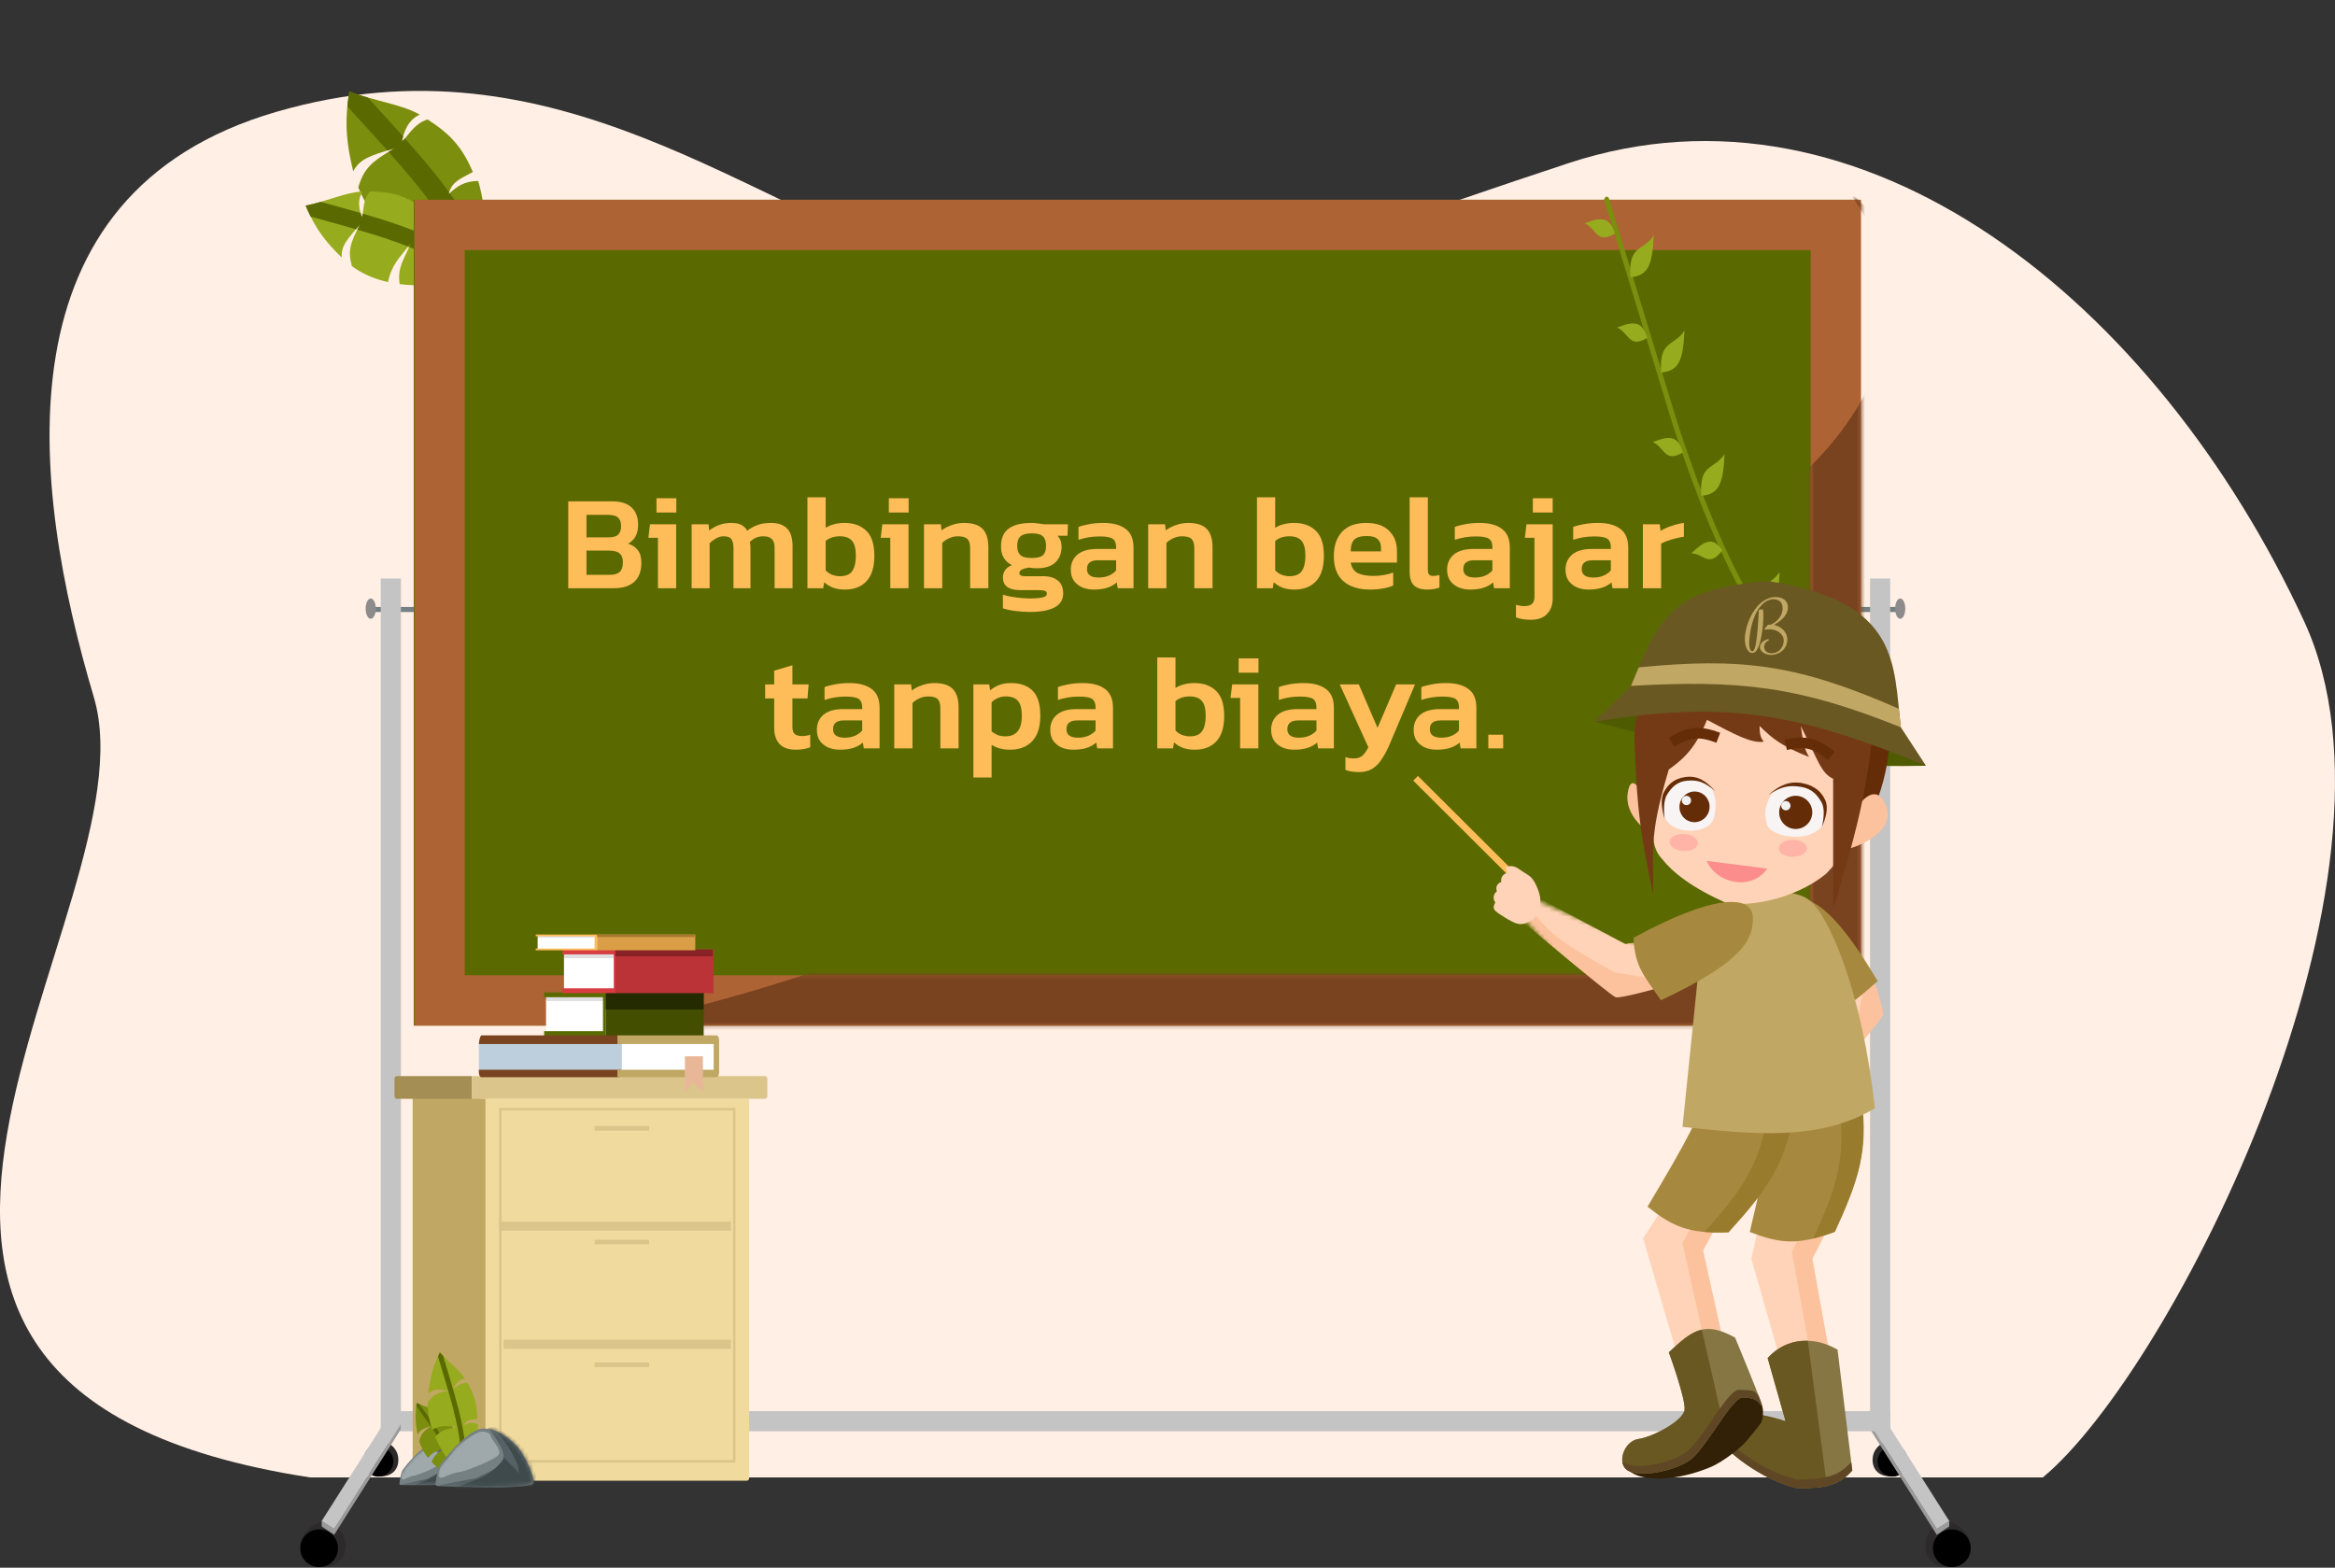 <svg width="554" height="372" viewBox="0 0 554 372" fill="none" xmlns="http://www.w3.org/2000/svg">
<rect x="0" y="0" width="554" height="372" fill="#333333" stroke="none"/>
<path d="M484.684 350.573H73.581C-64.764 329.358 37.295 216.043 22.267 165.447C7.239 114.851 -1.194 45.929 65.597 26.529C132.389 7.13 178.11 49.986 224.53 63.88C270.95 77.774 302.008 61.783 372.14 38.713C442.271 15.644 511.61 71.666 546.676 147.428C574.728 208.038 515.297 325.231 484.684 350.573Z" fill="#FFEFE4"/>
<path d="M93.567 35.213C88.161 38.356 86.35 39.937 85.006 44.456C86.422 48.017 88.586 51.23 91.626 54.234C95.521 50.246 98.141 50.01 103.597 48C98.683 51.394 96.283 52.043 94.259 56.603C99.241 60.709 106.051 64.467 115.055 68.265C116.057 58.438 115.243 48.863 113.453 42.932C110.023 42.995 108.348 44.301 106.436 46.063C107.168 43.241 108.855 42.574 112.181 40.818C109.692 34.931 106.829 31.799 101.449 28.344C98.213 29.358 96.964 32.149 95.362 33.574C95.755 31.647 96.575 28.61 99.565 27.194C95.311 24.721 88.536 23.923 82.885 21.712C81.543 29.648 82.431 34.917 83.799 40.628C85.422 37.734 87.502 37.021 93.567 35.213Z" fill="#7C8E0E"/>
<path fill-rule="evenodd" clip-rule="evenodd" d="M91.903 35.715C89.384 32.892 86.605 29.853 83.532 26.494L83.53 26.492C83.161 26.089 82.788 25.681 82.411 25.269C82.518 24.141 82.674 22.96 82.885 21.712C84.295 22.264 85.775 22.728 87.269 23.152C87.363 23.255 87.457 23.358 87.552 23.461L87.554 23.463C90.486 26.666 93.176 29.605 95.646 32.372C95.528 32.801 95.438 33.208 95.363 33.575C95.604 33.36 95.837 33.114 96.07 32.849C100.148 37.431 103.614 41.548 106.565 45.622C106.519 45.763 106.477 45.91 106.437 46.063C106.527 45.98 106.616 45.898 106.706 45.818C110.36 50.891 113.218 55.91 115.466 61.693C115.415 63.845 115.282 66.049 115.056 68.265C114.018 67.827 113.008 67.39 112.028 66.952C109.787 60.086 106.798 54.498 102.593 48.681C102.916 48.467 103.25 48.24 103.598 48.001C103.186 48.152 102.79 48.294 102.409 48.428C99.588 44.554 96.226 40.57 92.185 36.032C92.618 35.77 93.078 35.498 93.568 35.214C92.976 35.39 92.422 35.556 91.903 35.715Z" fill="#5B6A00"/>
<path d="M85.363 53.352C83.05 57.737 82.498 59.561 83.495 63.159C85.945 64.952 88.751 66.197 92.059 66.932C93 62.616 94.661 61.355 97.484 57.709C95.608 62.055 94.268 63.501 94.825 67.413C99.902 68.07 106.061 67.724 113.712 66.481C110.251 59.465 105.676 53.384 101.978 50.158C99.698 51.644 99.122 53.225 98.578 55.213C97.883 53.012 98.737 51.853 100.234 49.275C96.084 46.373 92.842 45.476 87.772 45.424C86.023 47.468 86.357 49.866 85.88 51.497C85.334 50.038 84.607 47.655 86.022 45.446C82.121 45.578 77.231 47.896 72.502 48.791C74.938 54.682 77.752 57.843 81.074 61.099C80.947 58.474 82.046 57.12 85.363 53.352Z" fill="#97AB1E"/>
<path fill-rule="evenodd" clip-rule="evenodd" d="M84.444 54.402C81.566 53.568 78.423 52.699 74.948 51.739C74.536 51.625 74.119 51.51 73.697 51.393C73.291 50.584 72.895 49.718 72.509 48.783C73.7 48.557 74.901 48.242 76.093 47.893C76.192 47.92 76.289 47.947 76.387 47.974L76.387 47.974C79.7 48.889 82.74 49.728 85.56 50.544C85.663 50.89 85.776 51.208 85.882 51.492C85.955 51.241 86.009 50.971 86.055 50.688C90.718 52.046 94.775 53.349 98.47 54.841C98.5 54.962 98.535 55.085 98.575 55.213C98.603 55.113 98.63 55.014 98.657 54.917C103.235 56.779 107.258 58.938 111.192 61.863C112.072 63.341 112.917 64.891 113.705 66.489C112.814 66.633 111.944 66.766 111.093 66.886C106.706 63.227 102.352 60.737 97.086 58.606C97.215 58.321 97.347 58.023 97.483 57.709C97.265 57.99 97.055 58.257 96.851 58.512C93.328 57.1 89.394 55.842 84.772 54.497C84.955 54.134 85.153 53.752 85.365 53.348C85.037 53.722 84.73 54.072 84.444 54.402Z" fill="#5B6A00"/>
<path d="M450.039 144.022H440.407V145.226H450.039V144.022Z" fill="#758082"/>
<path d="M452.046 144.423C452.046 145.753 451.506 146.831 450.841 146.831C450.177 146.831 449.637 145.753 449.637 144.423C449.637 143.093 450.177 142.015 450.841 142.015C451.506 142.015 452.046 143.093 452.046 144.423Z" fill="#8D8B8B"/>
<path d="M443.69 137.281H448.465V339.025H443.69V137.281Z" fill="#C4C4C4"/>
<path d="M467.565 366.5C467.565 369.034 465.139 371.854 462.616 371.854C457.285 371.854 456.523 368.03 456.904 365.735C457.285 363.441 459.19 361.529 461.473 361.146C463.757 360.764 467.184 363.441 467.565 366.5Z" fill="#2C2A2A"/>
<path d="M467.565 367.377C467.565 369.849 465.56 371.853 463.088 371.853C460.616 371.853 458.612 369.849 458.612 367.377C458.612 364.904 460.616 362.9 463.088 362.9C465.56 362.9 467.565 364.904 467.565 367.377Z" fill="black"/>
<path d="M452.642 346.202C452.642 348.173 450.756 350.366 448.793 350.366C444.647 350.366 444.055 347.392 444.351 345.607C444.647 343.823 446.129 342.336 447.905 342.038C449.681 341.741 452.346 343.823 452.642 346.202Z" fill="#2C2A2A"/>
<path d="M452.643 346.785C452.643 348.763 451.039 350.366 449.061 350.366C447.083 350.366 445.48 348.763 445.48 346.785C445.48 344.807 447.083 343.203 449.061 343.203C451.039 343.203 452.643 344.807 452.643 346.785Z" fill="black"/>
<path d="M443.692 337.941L446.682 336.042L462.499 360.943L459.51 362.842L443.692 337.941Z" fill="#C4C4C4"/>
<path fill-rule="evenodd" clip-rule="evenodd" d="M443.715 339.166L443.715 337.932L459.515 362.783L462.477 360.891L462.477 362.207L459.515 364.182L443.715 339.166Z" fill="#9B9B9B"/>
<path d="M90.936 339.622V334.847H448.465V339.622H90.936Z" fill="#C4C4C4"/>
<path d="M88.764 144.022H98.397V145.226H88.764V144.022Z" fill="#758082"/>
<path d="M86.757 144.423C86.757 145.753 87.296 146.831 87.962 146.831C88.626 146.831 89.165 145.753 89.165 144.423C89.165 143.093 88.626 142.015 87.962 142.015C87.296 142.015 86.757 143.093 86.757 144.423Z" fill="#8D8B8B"/>
<path d="M95.114 137.281H90.338V339.025H95.114V137.281Z" fill="#C4C4C4"/>
<path d="M71.239 366.5C71.239 369.034 73.664 371.854 76.188 371.854C81.518 371.854 82.28 368.03 81.899 365.735C81.518 363.441 79.614 361.529 77.33 361.146C75.046 360.764 71.619 363.441 71.239 366.5Z" fill="#2C2A2A"/>
<path d="M71.239 367.377C71.239 369.849 73.243 371.853 75.715 371.853C78.187 371.853 80.192 369.849 80.192 367.377C80.192 364.904 78.187 362.9 75.715 362.9C73.243 362.9 71.239 364.904 71.239 367.377Z" fill="black"/>
<path d="M86.161 346.202C86.161 348.173 88.047 350.366 90.01 350.366C94.156 350.366 94.748 347.392 94.452 345.607C94.156 343.823 92.674 342.336 90.898 342.038C89.122 341.741 86.457 343.823 86.161 346.202Z" fill="#2C2A2A"/>
<path d="M86.161 346.785C86.161 348.763 87.764 350.366 89.742 350.366C91.72 350.366 93.323 348.763 93.323 346.785C93.323 344.807 91.72 343.203 89.742 343.203C87.764 343.203 86.161 344.807 86.161 346.785Z" fill="black"/>
<path d="M95.111 337.941L92.121 336.042L76.304 360.943L79.293 362.842L95.111 337.941Z" fill="#C4C4C4"/>
<path fill-rule="evenodd" clip-rule="evenodd" d="M95.088 339.166L95.088 337.932L79.288 362.783L76.326 360.891L76.326 362.207L79.288 364.182L95.088 339.166Z" fill="#9B9B9B"/>
<path d="M98.163 47.402H441.387V243.36H98.163V47.402Z" fill="#5B6A00"/>
<path fill-rule="evenodd" clip-rule="evenodd" d="M429.604 59.34H110.256V231.422H429.604V59.34ZM98.318 47.402V243.36H441.542V47.402H98.318Z" fill="#AD6333"/>
<mask id="mask0_12:567" style="mask-type:alpha" maskUnits="userSpaceOnUse" x="98" y="47" width="344" height="197">
<path fill-rule="evenodd" clip-rule="evenodd" d="M429.604 59.34H110.256V231.307H429.604V59.34ZM98.318 47.402V243.245H441.542V47.402H98.318Z" fill="#794320"/>
</mask>
<g mask="url(#mask0_12:567)">
<path d="M434.98 41.204C435.112 41.34 435.243 41.477 435.375 41.616L463.29 70.709L489.027 275.059C326.887 268.866 23.197 254.951 105.554 248.832C208.499 241.182 296.003 183.265 389.941 137.369C464.484 100.948 451.497 58.65 435.375 41.616L434.98 41.204Z" fill="#794320"/>
</g>
<path fill-rule="evenodd" clip-rule="evenodd" d="M381.009 46.711C380.708 46.85 380.556 47.264 380.669 47.636L396.906 100.885L396.909 100.893C403.746 121.8 409.841 135.244 416.356 146.144C422.081 155.723 428.125 163.325 435.238 172.272C436.211 173.495 437.204 174.744 438.218 176.026C438.443 176.31 438.812 176.316 439.042 176.039C439.273 175.762 439.277 175.308 439.053 175.024C438.036 173.739 437.042 172.489 436.07 171.266C428.951 162.312 422.968 154.785 417.294 145.292C410.852 134.515 404.802 121.186 397.992 100.364L381.76 47.13C381.646 46.759 381.31 46.571 381.009 46.711Z" fill="#7C8E0E"/>
<path d="M386.812 65.772C386.362 57.97 389.758 59.744 392.37 55.865C392.043 63.062 390.967 65.431 386.812 65.772Z" fill="#97AB1E"/>
<path d="M394.098 88.383C393.648 80.582 397.044 82.356 399.656 78.477C399.329 85.674 398.253 88.043 394.098 88.383Z" fill="#97AB1E"/>
<path d="M403.617 117.646C403.167 109.845 406.564 111.619 409.175 107.74C408.848 114.937 407.772 117.306 403.617 117.646Z" fill="#97AB1E"/>
<path d="M416.678 145.641C416.227 137.84 419.624 139.614 422.236 135.735C421.909 142.932 420.833 145.301 416.678 145.641Z" fill="#97AB1E"/>
<path d="M433.016 168.204C432.566 160.402 435.962 162.177 438.574 158.297C438.247 165.495 437.171 167.863 433.016 168.204Z" fill="#97AB1E"/>
<path d="M399.322 107.342C394.903 109.922 395.071 106.257 392.153 104.889C396.417 103.203 398.067 103.553 399.322 107.342Z" fill="#97AB1E"/>
<path d="M390.855 80.175C386.436 82.755 386.604 79.089 383.686 77.722C387.951 76.035 389.601 76.385 390.855 80.175Z" fill="#97AB1E"/>
<path d="M383.159 55.443C378.74 58.023 378.908 54.357 375.99 52.99C380.255 51.303 381.905 51.653 383.159 55.443Z" fill="#97AB1E"/>
<path d="M408.678 130.583C405.245 134.873 404.382 131.359 401.261 131.307C404.798 127.921 406.446 127.553 408.678 130.583Z" fill="#97AB1E"/>
<path d="M429.18 164.418C425.517 168.408 424.852 164.829 421.741 164.514C425.458 161.434 427.122 161.206 429.18 164.418Z" fill="#97AB1E"/>
<mask id="mask1_12:567" style="mask-type:alpha" maskUnits="userSpaceOnUse" x="359" y="213" width="40" height="42">
<path d="M394.453 254.209L396.919 236.511L398.082 228.091L363.223 213.097L359.477 215.718L394.453 254.209Z" fill="#C4C4C4"/>
</mask>
<g mask="url(#mask1_12:567)">
<path d="M385.683 224.11L391.224 223.183L395.083 227.244L393.479 234.426C393.479 234.426 384.512 236.974 383.339 236.637C382.166 236.3 362.539 219.762 362.539 219.762C360.381 219.492 358.482 219.311 357.616 218.434L352.698 204.125C353.297 203.311 354.314 202.785 356.332 201.825L360.955 207.8C358.675 203.462 357.489 201.068 359.935 198.649C361.376 201.572 362.863 203.517 366.28 207.332C367.215 210.115 365.245 211.2 364.6 213.905L385.683 224.11Z" fill="#FCC29D"/>
<path d="M391.148 223.09L385.619 224.011L365.1 213.119C365.743 210.427 367.187 210.074 366.254 207.304C362.844 203.506 361.36 201.57 359.922 198.659C357.723 200.827 358.464 202.975 360.296 206.536L362.38 209.176L362.573 214.634C367.566 222.132 371.651 224.341 383.31 230.828C387.565 231.31 390.901 232.281 393.783 232.058L395 227.134L391.148 223.09Z" fill="#FFD3B7"/>
<path d="M355.93 213.796L356.042 213.453L357.805 210.889L359.841 206.353L356.326 201.82C354.528 202.691 353.583 203.204 352.475 204.346L355.93 213.796Z" fill="#FFD3B7"/>
</g>
<mask id="mask2_12:567" style="mask-type:alpha" maskUnits="userSpaceOnUse" x="421" y="228" width="39" height="40">
<path d="M459.11 229.434L441.258 228.662L432.765 228.305L421.153 264.431L424.119 267.91L459.11 229.434Z" fill="#C4C4C4"/>
</mask>
<g mask="url(#mask2_12:567)">
<path d="M433.201 241.115L432.218 236.163L436.626 231.842L444.389 231.994C444.389 231.994 447.113 239.814 446.744 240.961C446.376 242.108 428.414 263.323 428.414 263.323C428.114 265.369 427.912 267.159 426.96 268.122L411.461 275.322C410.583 274.919 410.017 274.076 408.987 272.387L415.467 267.004C410.766 269.917 408.171 271.457 405.563 269.644C408.732 267.769 410.841 266.034 414.98 262.167C417.994 260.786 419.161 262.407 422.085 262.502L433.201 241.115Z" fill="#FCC29D"/>
<path d="M432.398 235.977L433.389 240.951L421.389 262.089C418.443 261.994 418.061 260.715 415.023 262.103C410.851 265.988 408.725 267.731 405.531 269.615C407.899 271.255 410.255 270.164 414.161 267.793L417.061 265.358L423.041 264.157C431.271 258.106 433.704 253.89 440.849 241.824C441.391 237.774 442.466 234.487 442.232 231.845L436.841 231.635L432.398 235.977Z" fill="#FFD3B7"/>
<path d="M422.1 270.497L421.725 270.457L418.923 269.295L413.959 268.25L408.982 272.371C409.931 273.88 410.489 274.665 411.737 275.482L422.1 270.497Z" fill="#FFD3B7"/>
</g>
<path d="M445.509 232.823C434.543 214.316 429.049 212.322 423.755 213.002C418.461 213.682 419.251 222.859 431.375 240.71C438.132 239.765 439.925 237.516 445.509 232.823Z" fill="#A6893E"/>
<path d="M429.99 298.692L434.105 290.588L417.896 288.219L415.527 298.692L426.624 337.47H436.973L429.99 298.692Z" fill="#FFD3B7"/>
<path d="M389.841 293.83L394.704 286.348L407.422 290.588L404.055 296.697L411.163 328.867L401.063 332.109L389.841 293.83Z" fill="#FFD3B7"/>
<path fill-rule="evenodd" clip-rule="evenodd" d="M402.501 288.947L407.422 290.588L404.055 296.697L411.163 328.867L401.063 332.109L400.177 329.086L406.3 327.121L399.192 294.952L402.501 288.947ZM428.753 289.805L425.127 296.947L432.11 335.725H426.124L426.624 337.47H436.973L429.99 298.692L434.105 290.588L428.753 289.805Z" fill="#FCC29D"/>
<path d="M435.269 292.332C441.018 279.827 443.081 272.97 441.645 261.411H420.429C420.562 267.564 419.452 274.256 415.153 292.332C422.169 295.034 426.397 295.605 435.269 292.332Z" fill="#A6893E"/>
<path fill-rule="evenodd" clip-rule="evenodd" d="M441.745 261.436C443.183 272.961 441.118 279.798 435.359 292.267C433.45 292.968 431.756 293.492 430.203 293.856C435.863 281.566 437.886 274.745 436.459 263.308H420.494C420.508 262.671 420.507 262.051 420.494 261.436H441.745Z" fill="#997B2D"/>
<path d="M410.108 292.384C419.349 282.224 423.375 276.324 425.468 264.9L405.2 258.511C403.483 264.402 400.416 270.431 390.89 286.326C396.783 291.008 400.65 292.825 410.108 292.384Z" fill="#A6893E"/>
<path fill-rule="evenodd" clip-rule="evenodd" d="M425.469 264.9C423.375 276.324 419.349 282.224 410.108 292.384C407.941 292.485 406.067 292.468 404.396 292.324C413.315 282.468 417.243 276.576 419.302 265.341L404.507 260.676C404.764 259.941 404.992 259.225 405.201 258.511L425.469 264.9Z" fill="#997B2D"/>
<path d="M429.235 213.557C424.661 210.099 412.215 210.867 403.687 223.494L399.193 267.394C416.135 269.21 431.55 270.83 444.828 262.991C441.829 235.094 433.808 217.016 429.235 213.557Z" fill="#C1A764"/>
<path d="M378.296 171.234C408.988 179.43 426.646 182.24 456.974 181.708C441.287 169.442 433.816 166.808 421.652 162.759C407.105 160 397.644 161.26 378.296 171.234Z" fill="#4F5B00"/>
<path d="M448.371 175.472C448.076 180.621 447.045 185.777 444.827 191.333L402.558 190.646C399.753 181.12 398.709 175.483 399.361 170.484L400.34 166.743L430.046 155.916L448.371 175.472Z" fill="#652C08"/>
<path d="M386.198 188.129C386.921 183.535 388.981 186.871 389.92 189.114L391.413 197.54C389.373 196.317 385.474 192.723 386.198 188.129Z" fill="#FCC29D"/>
<path d="M433.239 207.346C437.208 203.301 439.289 199.752 439.824 185.803C442.934 168.168 439.379 163.477 427.697 154.466C408.098 152.133 400.08 157.033 393.499 181.907C391.266 197.467 391.857 201.105 394.297 203.768C396.699 206.798 401.063 210.538 409.916 214.404C418.395 215.152 427.757 211.896 433.239 207.346Z" fill="#FFD3B7"/>
<path d="M447.518 191.351C445.502 185.884 441.973 189.4 440.461 191.841L438.712 201.374C442.488 200.311 449.534 196.819 447.518 191.351Z" fill="#FCC29D"/>
<path d="M427.259 172.286C431.437 180.507 431.954 183.339 434.929 184.793C434.929 198.404 434.929 205.797 434.929 215.864C440.768 196.208 444.345 183.989 444.954 161.91L395.204 155.302C392.261 160.456 387.161 167.163 387.818 176.999C388.472 193.19 389.31 198.178 392.218 212.246C392.396 200.697 390.967 198.31 396.887 179.523L395.206 183.147C398.438 180.73 401.901 178.606 404.998 170.813C411.66 174.325 415.504 176.41 418.455 176.002C417.819 175.132 417.496 174.567 417.473 172.255C420.642 175.394 422.824 177.079 429.222 179.623C428.275 178.062 427.832 176.548 427.259 172.286Z" fill="#743A15"/>
<path d="M378.258 171.262C410.365 165.955 427.396 169.587 456.946 181.69L450.997 172.588C449.187 157.727 450.997 142.584 419.268 137.846C397.821 139.841 393.96 144.99 386.976 162.749L378.258 171.262Z" fill="#695821"/>
<path d="M386.976 162.748C412.64 161.299 426.615 162.761 450.999 172.588L450.49 168.163C426.486 157.621 413.208 155.963 388.796 158.359L386.976 162.748Z" fill="#C1A764"/>
<path d="M426.384 198.536C428.671 198.526 431.231 197.695 432.467 195.678L433.086 192.843L433.079 191.489L432.433 189.645L431.025 187.804L428.093 186.093L423.902 186.48L421.002 187.551C421.002 187.551 419.901 188.81 419.272 190.697C418.519 192.301 418.953 194.787 419.098 195.101C419.244 195.416 419.13 196.474 420.786 197.328C422.443 198.183 424.097 198.545 426.384 198.536Z" fill="#F8F4F4"/>
<path d="M422.123 192.787C422.134 194.963 423.901 196.719 426.071 196.708C428.24 196.698 429.99 194.926 429.979 192.75C429.968 190.574 428.201 188.818 426.031 188.829C423.862 188.839 422.112 190.611 422.123 192.787Z" fill="#652C08"/>
<path d="M422.605 191.185C422.608 191.797 423.105 192.291 423.715 192.288C424.325 192.285 424.818 191.786 424.815 191.174C424.812 190.562 424.314 190.068 423.704 190.071C423.094 190.074 422.602 190.573 422.605 191.185Z" fill="#F2F1F1"/>
<path d="M433.069 189.888C433.904 191.731 433.136 194.229 432.281 196.171C432.785 193.859 432.942 191.612 432.11 190.262C431.278 188.911 430.17 187.192 427.283 186.712C424.397 186.232 422.54 186.674 419.603 188.591C422.245 186.296 424.666 185.245 427.69 185.848C430.715 186.451 432.235 188.045 433.069 189.888Z" fill="#652C08"/>
<path fill-rule="evenodd" clip-rule="evenodd" d="M429.219 177.754C430.602 178.113 431.931 178.911 433.717 180.356L435.293 178.396C433.413 176.874 431.749 175.81 429.849 175.316C427.937 174.82 425.93 174.936 423.419 175.491L423.96 177.95C426.28 177.437 427.847 177.398 429.219 177.754Z" fill="#652C08"/>
<path d="M419.284 206.103C415.904 211.273 407.406 209.983 404.915 204.273L419.284 206.103Z" fill="#FC8D8D"/>
<path d="M399.643 197.017C397.693 196.778 395.607 195.696 394.791 193.568L394.598 190.691L394.764 189.347L395.533 187.581L396.951 185.894L399.654 184.49L403.184 185.296L406.126 186.932C406.126 186.932 406.869 188.901 406.999 189.925C407.13 190.948 406.999 191.92 406.78 193.553C406.78 194.04 406.075 195.699 404.561 196.381C403.046 197.063 401.593 197.257 399.643 197.017Z" fill="#F8F4F4"/>
<path d="M394.765 187.989C393.864 189.763 394.343 192.31 394.947 194.309C394.688 191.968 394.735 189.717 395.592 188.434C396.449 187.15 397.584 185.521 400.208 185.26C402.831 184.999 404.455 185.58 406.924 187.711C404.751 185.224 402.672 183.996 399.915 184.368C397.158 184.741 395.665 186.215 394.765 187.989Z" fill="#652C08"/>
<path d="M398.529 190.82C398.171 192.799 399.454 194.689 401.394 195.04C403.335 195.392 405.198 194.072 405.556 192.093C405.914 190.114 404.631 188.225 402.691 187.873C400.75 187.522 398.887 188.841 398.529 190.82Z" fill="#652C08"/>
<path d="M399.039 189.748C398.93 190.351 399.328 190.927 399.929 191.036C400.529 191.145 401.104 190.744 401.213 190.142C401.322 189.54 400.924 188.963 400.323 188.855C399.723 188.746 399.148 189.146 399.039 189.748Z" fill="#F2F1F1"/>
<path fill-rule="evenodd" clip-rule="evenodd" d="M402.058 175.279C400.638 175.432 399.207 176.027 397.228 177.196L395.955 175.026C398.038 173.796 399.839 172.986 401.791 172.776C403.754 172.564 405.723 172.972 408.126 173.888L407.232 176.242C405.011 175.395 403.467 175.127 402.058 175.279Z" fill="#652C08"/>
<path d="M421.987 201.32C421.998 202.437 423.512 203.327 425.368 203.308C427.224 203.289 428.72 202.369 428.709 201.251C428.698 200.134 427.184 199.244 425.328 199.263C423.471 199.282 421.976 200.202 421.987 201.32Z" fill="#FF9798" fill-opacity="0.5"/>
<path d="M396.124 199.677C396.045 200.791 397.482 201.802 399.334 201.934C401.185 202.066 402.751 201.27 402.83 200.156C402.909 199.041 401.472 198.031 399.621 197.899C397.769 197.766 396.203 198.562 396.124 199.677Z" fill="#FF9798" fill-opacity="0.5"/>
<path d="M424.184 144.424C424.134 144.895 423.995 145.329 423.765 145.728C423.537 146.121 423.261 146.477 422.939 146.796C422.622 147.116 422.28 147.401 421.911 147.651C421.549 147.896 421.207 148.106 420.884 148.28C421.302 148.362 421.711 148.51 422.109 148.723C422.514 148.932 422.867 149.202 423.168 149.534C423.474 149.861 423.708 150.244 423.87 150.684C424.037 151.119 424.092 151.602 424.036 152.131C423.989 152.565 423.884 152.95 423.72 153.286C423.562 153.617 423.366 153.909 423.131 154.162C422.896 154.41 422.637 154.618 422.352 154.786C422.072 154.955 421.791 155.088 421.509 155.186C421.226 155.285 420.95 155.349 420.68 155.379C420.414 155.416 420.181 155.423 419.981 155.402C419.474 155.348 419.059 155.242 418.734 155.085C418.414 154.928 418.164 154.751 417.982 154.556C417.806 154.355 417.689 154.152 417.63 153.948C417.572 153.744 417.551 153.568 417.567 153.42C417.591 153.192 417.661 152.98 417.778 152.784C417.901 152.583 418.053 152.406 418.235 152.254C418.417 152.102 418.622 151.974 418.852 151.87C419.083 151.761 419.318 151.684 419.557 151.64L419.696 151.919C419.344 152.064 419.074 152.271 418.885 152.54C418.697 152.804 418.587 153.078 418.557 153.364C418.54 153.523 418.554 153.693 418.599 153.874C418.649 154.051 418.733 154.218 418.85 154.375C418.972 154.532 419.128 154.669 419.318 154.786C419.514 154.897 419.75 154.968 420.024 154.997C420.425 155.039 420.808 155.005 421.172 154.894C421.536 154.777 421.859 154.6 422.141 154.362C422.428 154.12 422.662 153.826 422.843 153.481C423.029 153.137 423.144 152.756 423.189 152.338C423.235 151.909 423.185 151.521 423.041 151.174C422.902 150.828 422.696 150.528 422.424 150.274C422.158 150.016 421.839 149.808 421.466 149.651C421.099 149.494 420.709 149.394 420.298 149.35C420.129 149.332 419.961 149.325 419.795 149.329C419.63 149.327 419.472 149.335 419.321 149.351C419.176 149.362 419.043 149.375 418.925 149.389C418.806 149.403 418.714 149.415 418.649 149.424L418.578 149.336L419.427 148.278C419.487 148.269 419.555 148.257 419.631 148.244C419.696 148.235 419.774 148.227 419.866 148.22C419.958 148.209 420.059 148.204 420.171 148.205C420.441 148.078 420.726 147.913 421.025 147.709C421.33 147.501 421.612 147.255 421.872 146.972C422.137 146.685 422.364 146.355 422.553 145.985C422.747 145.615 422.869 145.202 422.917 144.747C422.999 143.98 422.879 143.381 422.556 142.95C422.234 142.52 421.735 142.269 421.06 142.198C420.669 142.156 420.267 142.199 419.853 142.327C419.44 142.449 419.03 142.662 418.624 142.967C418.224 143.272 417.834 143.67 417.457 144.16C417.084 144.65 416.741 145.237 416.428 145.921C416.121 146.606 415.85 147.393 415.616 148.284C415.383 149.174 415.207 150.17 415.09 151.27C415.041 151.726 415.015 152.148 415.011 152.539C415.012 152.929 415.037 153.272 415.086 153.566C415.14 153.855 415.22 154.086 415.324 154.258C415.428 154.429 415.562 154.524 415.726 154.541C415.89 154.558 416.032 154.453 416.152 154.225C416.278 153.992 416.386 153.685 416.474 153.304C416.569 152.918 416.647 152.485 416.709 152.004C416.776 151.524 416.835 151.041 416.887 150.554C416.966 149.813 417.03 149.116 417.078 148.463C417.127 147.804 417.166 147.217 417.194 146.701C417.227 146.185 417.252 145.754 417.268 145.408C417.283 145.062 417.294 144.83 417.302 144.713L418.249 144.533C418.271 144.578 418.295 144.709 418.32 144.926C418.345 145.142 418.362 145.428 418.372 145.782C418.383 146.131 418.38 146.538 418.363 147.001C418.351 147.46 418.317 147.955 418.261 148.484C418.165 149.378 418.055 150.161 417.93 150.833C417.811 151.5 417.68 152.078 417.537 152.566C417.395 153.048 417.246 153.447 417.09 153.762C416.939 154.078 416.782 154.327 416.618 154.507C416.461 154.683 416.301 154.803 416.14 154.866C415.983 154.935 415.831 154.962 415.683 154.946C415.361 154.912 415.083 154.77 414.848 154.52C414.618 154.276 414.432 153.965 414.291 153.586C414.15 153.202 414.057 152.772 414.012 152.296C413.967 151.815 413.971 151.326 414.024 150.828C414.101 150.114 414.245 149.383 414.458 148.635C414.671 147.886 414.946 147.164 415.282 146.466C415.618 145.763 416.011 145.106 416.46 144.496C416.91 143.88 417.409 143.355 417.957 142.92C418.505 142.481 419.098 142.15 419.736 141.929C420.379 141.703 421.056 141.627 421.769 141.703C422.175 141.746 422.536 141.84 422.851 141.986C423.172 142.127 423.438 142.316 423.647 142.552C423.858 142.783 424.01 143.056 424.104 143.372C424.199 143.687 424.226 144.037 424.184 144.424Z" fill="#C1A764"/>
<path d="M419.392 322.258C424.006 317.146 430.741 317.177 435.976 320.263L439.467 348.94C436.128 352.71 432.867 353.073 426.624 353.179C426.624 353.179 420.514 352.183 412.908 346.448C405.302 340.712 406.425 336.847 410.789 335.6C415.153 334.353 423.632 337.219 423.632 337.219L419.392 322.258Z" fill="#867643"/>
<path d="M394.076 237.349C413.543 228.192 416.049 222.912 415.876 217.577C415.702 212.242 406.492 212.157 387.569 222.528C387.868 229.344 389.936 231.343 394.076 237.349Z" fill="#A6893E"/>
<path fill-rule="evenodd" clip-rule="evenodd" d="M433.461 352.606L428.918 318.148C425.5 318.043 422.085 319.275 419.392 322.258L423.632 337.219C423.632 337.219 415.153 334.353 410.789 335.6C406.425 336.847 405.303 340.712 412.909 346.448C420.514 352.183 426.624 353.18 426.624 353.18C429.404 353.132 431.593 353.034 433.461 352.606Z" fill="#695821"/>
<path d="M439.225 346.953L439.467 348.94C436.128 352.71 432.867 353.073 426.624 353.18C426.624 353.18 420.514 352.183 412.908 346.448C408.339 343.002 406.92 340.231 407.461 338.298C408.032 339.964 409.682 341.991 412.784 344.33C420.39 350.066 426.499 351.062 426.499 351.062C432.669 350.957 435.926 350.601 439.225 346.953Z" fill="#5F4725"/>
<path d="M388.718 350.188C391.337 351.061 397.447 351.56 405.676 348.193C409.217 346.745 413.157 343.206 413.656 342.707C414.155 342.208 417.521 338.218 417.896 337.47C418.27 336.722 418.426 334.684 418.145 333.831C417.823 332.855 417.397 332.358 417.397 332.358L410.539 328.368L385.477 347.694C385.477 347.694 386.1 349.315 388.718 350.188Z" fill="#322007"/>
<path d="M395.951 320.887C401.493 315.687 404.413 313.358 411.661 317.396C411.661 317.396 419.143 335.349 418.021 333.729C416.898 332.109 416.15 331.733 413.532 331.609C410.913 331.485 404.554 344.078 400.814 346.572C397.073 349.065 389.592 350.562 386.475 349.065C383.357 347.569 385.228 341.958 388.719 341.459C392.21 340.961 399.442 337.095 399.692 334.477C399.941 331.859 395.951 320.887 395.951 320.887Z" fill="#867643"/>
<path fill-rule="evenodd" clip-rule="evenodd" d="M408.594 336.675L403.765 315.517C401.192 316.09 398.957 318.066 395.951 320.887C395.951 320.887 399.941 331.858 399.691 334.477C399.442 337.095 392.21 340.961 388.719 341.459C385.227 341.958 383.357 347.569 386.474 349.065C389.592 350.562 397.073 349.065 400.813 346.572C402.547 345.416 404.844 342.09 407.069 338.867C407.584 338.121 408.095 337.381 408.594 336.675Z" fill="#695821"/>
<path d="M412.544 329.794C415.162 329.918 416.142 329.616 417.264 331.236C417.702 332.3 417.923 332.885 418.145 333.854C417.022 332.234 416.15 331.733 413.531 331.609C412.126 331.543 409.645 335.136 407.069 338.867L407.069 338.867C404.843 342.09 402.547 345.416 400.813 346.572C397.072 349.065 389.591 350.562 386.474 349.065C385.553 348.623 385.067 347.822 384.93 346.9C385.094 347.033 385.279 347.15 385.486 347.25C388.604 348.746 396.085 347.25 399.825 344.756C401.559 343.6 403.856 340.274 406.082 337.051L406.082 337.051C408.658 333.321 411.139 329.727 412.544 329.794Z" fill="#5F4725"/>
<path d="M335.309 185.238L336.419 184.124L363.089 210.701L361.978 211.815L335.309 185.238Z" fill="#FFBD5A"/>
<path d="M356.198 209.258C356.033 208.275 356.39 207.599 357.626 207.047L357.234 205.851C357.234 205.851 358.582 204.914 360.317 206.167C362.051 207.42 362.746 207.523 363.586 208.572C364.426 209.621 365.438 212.02 365.478 213.662C365.519 215.304 364.684 217.533 363.586 218.223C362.488 218.914 361.414 219.523 359.973 219.167C358.533 218.811 355.421 216.649 355.421 216.649C354.702 216.052 353.899 215.679 354.782 214.134C353.996 213.19 354.529 211.82 355.097 211.617C355.254 211.303 354.37 210.125 356.198 209.258Z" fill="#FFD3B7"/>
<path d="M363.748 211.145C363.905 210.202 358.872 208.786 358.872 208.786L362.647 215.707C362.647 215.707 363.59 212.089 363.748 211.145Z" fill="#FFD3B7"/>
<path d="M97.91 259.661L115.711 260.74V351.361L98.471 350.316C98.156 350.297 97.91 350.036 97.91 349.721V259.661Z" fill="#C1A764"/>
<path d="M93.595 255.943C93.595 255.613 93.862 255.346 94.192 255.346H111.935V260.74H94.192C93.862 260.74 93.595 260.473 93.595 260.143V255.943Z" fill="#A58E53"/>
<path d="M111.935 255.346H181.462C181.791 255.346 182.059 255.613 182.059 255.943V260.143C182.059 260.473 181.791 260.74 181.462 260.74H111.935V255.346Z" fill="#DCC58B"/>
<path d="M115.171 260.74H177.743V350.764C177.743 351.094 177.475 351.361 177.146 351.361H115.171V260.74Z" fill="#F1DA9E"/>
<path fill-rule="evenodd" clip-rule="evenodd" d="M173.91 263.495H119.005V346.449H173.91V263.495ZM118.408 262.898V347.046H174.507V262.898H118.408Z" fill="#DCC58B"/>
<path d="M141.063 267.213H154.009V268.292H141.063V267.213Z" fill="#DCC58B"/>
<path d="M141.063 294.184H154.009V295.263H141.063V294.184Z" fill="#DCC58B"/>
<path d="M141.063 323.312H154.009V324.391H141.063V323.312Z" fill="#DCC58B"/>
<path d="M119.486 317.918H173.427V320.075H119.486V317.918Z" fill="#DCC58B"/>
<path d="M118.408 289.868H173.428V292.026H118.408V289.868Z" fill="#DCC58B"/>
<path d="M129.549 237.32H144.27V245.372H129.549V237.32Z" fill="white"/>
<path d="M129.549 236.169H144.871V237.55H129.549V236.169Z" fill="#DFDFDF"/>
<path fill-rule="evenodd" clip-rule="evenodd" d="M143.67 235.479H129.099V236.63H143.069V244.682H129.099V245.832H143.67V235.479Z" fill="#5B6A00"/>
<path d="M143.669 235.479H166.953V245.832H143.669V235.479Z" fill="#434E01"/>
<path d="M143.709 235.479H166.954V239.548H143.709V235.479Z" fill="#242B00"/>
<path d="M133.809 227.149H146.671V235.201H133.809V227.149Z" fill="white"/>
<path d="M133.81 225.998H147.196V227.379H133.81V225.998Z" fill="#DFDFDF"/>
<path fill-rule="evenodd" clip-rule="evenodd" d="M146.146 225.308H133.415V226.459H145.621V234.511H133.415V235.661H146.146V225.308Z" fill="#D73D41"/>
<path d="M145.994 225.308H169.278V235.661H145.994V225.308Z" fill="#BB3336"/>
<path d="M145.994 225.308H169.128V226.919H145.994V225.308Z" fill="#892224"/>
<path d="M127.557 222.414H142.278V225.324H127.557V222.414Z" fill="white"/>
<path d="M127.559 221.998H142.881V222.497H127.559V221.998Z" fill="#DFDFDF"/>
<path fill-rule="evenodd" clip-rule="evenodd" d="M141.678 221.748H127.106V222.164H141.077V225.074H127.106V225.49H141.678V221.748Z" fill="#FFBD5A"/>
<path d="M141.677 221.748H164.961V225.49H141.677V221.748Z" fill="#DA9F46"/>
<path d="M141.677 221.748H164.811V222.33H141.677V221.748Z" fill="#A77831"/>
<path d="M113.62 247.436H147.345C147.701 247.436 147.99 247.886 147.99 248.441V253.467C147.99 254.023 147.701 254.473 147.345 254.473H113.62V247.436Z" fill="#BDCFDD"/>
<path d="M147.555 247.436H169.308V254.473H147.555V247.436Z" fill="white"/>
<path fill-rule="evenodd" clip-rule="evenodd" d="M114.26 245.677C113.907 245.677 113.62 247.141 113.62 247.729L147.346 247.729C147.346 247.141 147.06 245.677 146.706 245.677H114.26ZM147.346 253.84H113.62V254.55C113.62 255.138 113.907 255.615 114.26 255.615H146.706C147.06 255.615 147.346 255.138 147.346 254.55V253.84Z" fill="#794320"/>
<path fill-rule="evenodd" clip-rule="evenodd" d="M169.972 245.677H146.492V247.729H169.332V253.84H146.492V255.614H169.972C170.326 255.614 170.613 255.138 170.613 254.55V246.741C170.613 246.153 170.326 245.677 169.972 245.677Z" fill="#C1A764"/>
<path d="M162.502 259.164V250.646H166.771V259.164L164.423 256.857L162.502 259.164Z" fill="#E8B798"/>
<path d="M95.606 348.706C95.098 349.363 94.829 351.308 94.758 352.198C94.806 352.255 94.956 352.369 95.183 352.369H102.601C105.003 352.312 109.921 352.074 110.373 351.581C110.938 350.965 108.96 347.063 107.759 345.83C106.558 344.598 104.579 343.023 102.213 343.057C99.846 343.092 96.242 347.884 95.606 348.706Z" fill="#758082"/>
<mask id="mask3_12:567" style="mask-type:alpha" maskUnits="userSpaceOnUse" x="94" y="343" width="17" height="10">
<path d="M95.606 348.706C95.098 349.363 94.829 351.308 94.758 352.198C94.806 352.255 94.956 352.369 95.183 352.369H102.601C105.003 352.312 109.921 352.074 110.373 351.581C110.938 350.965 108.96 347.063 107.759 345.83C106.558 344.598 104.579 343.023 102.213 343.057C99.846 343.092 96.242 347.884 95.606 348.706Z" fill="#758082"/>
</mask>
<g mask="url(#mask3_12:567)">
<path d="M95.854 348.877C95.345 349.425 95.218 350.269 95.218 350.623C95.218 350.76 95.296 351.041 95.606 351.068C95.995 351.102 97.09 350.315 98.362 350.109C99.634 349.904 104.156 347.919 104.721 347.165C105.286 346.412 103.696 344.974 103.449 344.358C103.202 343.742 103.096 343.674 102.036 343.537C100.976 343.4 97.938 346.138 97.726 346.481C97.514 346.823 96.49 348.192 95.854 348.877Z" fill="#9FA9AB"/>
<path d="M104.827 345.488C104.499 344.976 103.744 343.822 102.849 342.852C103.437 342.852 105.011 343.742 106.593 345.933C108.176 348.124 108.548 350.452 108.536 351.342L100.34 352.472L95.112 352.369C94.653 352.369 97.832 351.718 101.294 350.931C104.12 349.356 106.911 348.74 104.827 345.488Z" fill="#566165"/>
<path d="M104.756 343.982C104.078 343.297 103.155 343.103 102.778 343.092L103.767 342.612L107.3 344.598L110.974 348.158L110.62 352.403L108.713 351.684C108.524 351.228 108.105 350.062 107.936 349.048C107.724 347.782 105.604 344.838 104.756 343.982Z" fill="#3F4A4C"/>
<path d="M101.753 350.999C103.276 350.367 105.427 348.432 105.569 347.508C110.055 351.616 109.773 351.753 108.501 352.026C107.483 352.246 100.517 352.494 97.479 352.711C98.138 352.46 100.27 351.616 101.753 350.999Z" fill="#3F4A4C"/>
</g>
<path d="M102.276 338.374C100.509 339.588 99.915 340.206 99.458 342.002C99.9 343.436 100.586 344.737 101.558 345.96C102.839 344.396 103.689 344.322 105.467 343.561C103.858 344.879 103.078 345.12 102.4 346.927C103.996 348.607 106.186 350.161 109.087 351.748C109.457 347.829 109.238 343.996 108.685 341.612C107.573 341.61 107.024 342.119 106.396 342.809C106.646 341.687 107.196 341.433 108.283 340.757C107.503 338.385 106.59 337.111 104.862 335.689C103.809 336.07 103.391 337.175 102.865 337.733C103.001 336.965 103.281 335.758 104.257 335.215C102.89 334.194 100.697 333.823 98.876 332.896C98.404 336.057 98.668 338.17 99.084 340.463C99.624 339.318 100.301 339.05 102.276 338.374Z" fill="#7C8E0E"/>
<path fill-rule="evenodd" clip-rule="evenodd" d="M99.406 334.51L99.406 334.51L99.405 334.508C99.199 334.222 98.99 333.931 98.777 333.633C98.805 333.394 98.838 333.148 98.876 332.896C99.081 333.001 99.291 333.098 99.504 333.19C99.686 333.444 99.866 333.694 100.042 333.94C104.909 340.718 107.63 344.509 109.186 350.478C109.16 350.9 109.126 351.324 109.086 351.749C108.928 351.662 108.773 351.576 108.619 351.49C107.443 346.541 105.528 343.208 102.195 338.43C102.221 338.411 102.248 338.393 102.275 338.374C102.243 338.385 102.211 338.396 102.179 338.407C101.347 337.214 100.426 335.931 99.406 334.51Z" fill="#5B6A00"/>
<path d="M106.522 329.97C103.774 330.448 102.766 330.877 101.461 332.897C101.452 335.001 101.809 337.084 102.561 339.242C104.828 338.021 105.945 338.444 108.526 338.552C105.938 339.26 104.843 339.092 103.251 340.992C104.62 344.113 106.799 347.436 109.874 351.234C111.92 346.443 113.176 341.405 113.425 338.017C112.003 337.338 111.097 337.656 110.017 338.156C110.787 336.872 111.592 336.882 113.253 336.679C113.207 333.169 112.549 330.982 110.909 328.11C109.408 327.956 108.43 329.116 107.534 329.509C108.016 328.61 108.858 327.236 110.324 327.135C108.984 324.995 106.327 323.186 104.369 320.89C102.497 324.648 101.987 327.512 101.601 330.7C102.75 329.564 103.725 329.633 106.522 329.97Z" fill="#97AB1E"/>
<path fill-rule="evenodd" clip-rule="evenodd" d="M106.331 329.947C105.745 327.92 105.084 325.725 104.351 323.294C104.208 322.819 104.062 322.336 103.914 321.843C104.056 321.531 104.207 321.214 104.369 320.89C104.614 321.177 104.87 321.457 105.133 321.731C105.254 322.133 105.374 322.529 105.492 322.92C108.979 334.484 110.942 340.996 110.569 349.521C110.349 350.093 110.117 350.665 109.874 351.233C109.691 351.007 109.511 350.782 109.334 350.559C109.62 346.29 109.32 342.613 108.512 338.556C108.517 338.555 108.521 338.553 108.526 338.552C108.521 338.552 108.516 338.552 108.512 338.552C107.992 335.944 107.264 333.18 106.346 330.001C106.404 329.991 106.463 329.981 106.522 329.97C106.457 329.963 106.394 329.955 106.331 329.947Z" fill="#5B6A00"/>
<path d="M104.704 347.135C103.92 348.097 103.432 351 103.286 352.331C103.354 352.419 103.571 352.597 103.906 352.607L114.892 352.947C118.451 352.972 125.744 352.841 126.437 352.123C127.302 351.225 124.554 345.283 122.833 343.38C121.111 341.478 118.255 339.026 114.748 338.969C111.242 338.912 105.684 345.932 104.704 347.135Z" fill="#758082"/>
<mask id="mask4_12:567" style="mask-type:alpha" maskUnits="userSpaceOnUse" x="103" y="338" width="24" height="15">
<path d="M104.704 347.135C103.92 348.097 103.432 351 103.286 352.331C103.354 352.419 103.571 352.597 103.906 352.607L114.892 352.947C118.451 352.972 125.744 352.841 126.437 352.123C127.302 351.225 124.554 345.283 122.833 343.38C121.111 341.478 118.255 339.026 114.748 338.969C111.242 338.912 105.684 345.932 104.704 347.135Z" fill="#758082"/>
</mask>
<g mask="url(#mask4_12:567)">
<path d="M105.062 347.403C104.283 348.2 104.056 349.461 104.04 349.991C104.033 350.196 104.135 350.621 104.594 350.676C105.168 350.745 106.826 349.615 108.719 349.365C110.612 349.116 117.4 346.346 118.272 345.243C119.144 344.14 116.856 341.911 116.519 340.976C116.181 340.041 116.028 339.933 114.465 339.679C112.902 339.425 108.276 343.392 107.946 343.896C107.616 344.399 106.036 346.405 105.062 347.403Z" fill="#9FA9AB"/>
<path d="M118.507 342.733C118.045 341.95 116.98 340.185 115.7 338.69C116.571 338.717 118.86 340.123 121.102 343.481C123.344 346.838 123.786 350.345 123.728 351.679L111.539 352.997L103.802 352.604C103.122 352.583 107.86 351.753 113.023 350.731C117.281 348.5 121.442 347.704 118.507 342.733Z" fill="#566165"/>
<path d="M118.472 340.471C117.499 339.413 116.141 339.08 115.584 339.046L117.071 338.373L122.21 341.512L127.485 347.018L126.765 353.366L123.973 352.201C123.715 351.508 123.149 349.74 122.945 348.213C122.69 346.304 119.688 341.793 118.472 340.471Z" fill="#3F4A4C"/>
<path d="M113.7 350.855C115.983 349.977 119.259 347.174 119.511 345.795C125.964 352.159 125.539 352.352 123.643 352.704C122.127 352.986 111.799 353.04 107.29 353.225C108.279 352.879 111.474 351.711 113.7 350.855Z" fill="#3F4A4C"/>
</g>
<path d="M134.824 139.573V118.965H145.256C147.325 118.965 148.861 119.456 149.864 120.437C150.888 121.397 151.4 122.762 151.4 124.533C151.4 125.642 151.187 126.57 150.76 127.317C150.333 128.042 149.757 128.608 149.032 129.013C149.992 129.312 150.749 129.813 151.304 130.517C151.88 131.2 152.168 132.213 152.168 133.557C152.168 135.541 151.603 137.045 150.472 138.069C149.363 139.072 147.752 139.573 145.64 139.573H134.824ZM139.144 127.509H144.456C145.501 127.509 146.248 127.285 146.696 126.837C147.144 126.368 147.368 125.717 147.368 124.885C147.368 123.968 147.133 123.285 146.664 122.837C146.216 122.389 145.373 122.165 144.136 122.165H139.144V127.509ZM139.144 136.405H144.616C145.704 136.405 146.504 136.181 147.016 135.733C147.528 135.285 147.784 134.496 147.784 133.365C147.784 132.448 147.528 131.765 147.016 131.317C146.525 130.869 145.629 130.645 144.328 130.645H139.144V136.405ZM155.755 121.621V118.229H160.459V121.621H155.755ZM156.107 139.573V127.605H153.835L154.219 124.405H160.427V139.573H156.107ZM164.105 139.573V124.405H168.105L168.265 125.877C168.991 125.322 169.78 124.885 170.633 124.565C171.508 124.245 172.447 124.085 173.449 124.085C174.516 124.085 175.337 124.245 175.913 124.565C176.511 124.885 176.969 125.344 177.289 125.941C177.993 125.386 178.793 124.938 179.689 124.597C180.607 124.256 181.684 124.085 182.921 124.085C184.671 124.085 185.961 124.544 186.793 125.461C187.625 126.357 188.041 127.733 188.041 129.589V139.573H183.785V130.069C183.785 129.066 183.572 128.352 183.145 127.925C182.719 127.477 182.036 127.253 181.097 127.253C179.817 127.253 178.751 127.712 177.897 128.629C178.004 128.992 178.057 129.429 178.057 129.941V139.573H174.025V130.069C174.025 129.13 173.865 128.426 173.545 127.957C173.225 127.488 172.607 127.253 171.689 127.253C171.049 127.253 170.441 127.424 169.865 127.765C169.311 128.085 168.809 128.458 168.361 128.885V139.573H164.105ZM200.502 139.893C199.435 139.893 198.507 139.754 197.718 139.477C196.929 139.178 196.203 138.741 195.542 138.165L195.318 139.573H191.574V118.005H195.894V125.237C196.513 124.853 197.206 124.565 197.974 124.373C198.742 124.181 199.542 124.085 200.374 124.085C202.55 124.085 204.267 124.704 205.526 125.941C206.806 127.157 207.446 129.13 207.446 131.861C207.446 134.592 206.817 136.618 205.558 137.941C204.321 139.242 202.635 139.893 200.502 139.893ZM199.286 136.725C200.673 136.725 201.643 136.32 202.198 135.509C202.774 134.698 203.062 133.482 203.062 131.861C203.062 130.176 202.753 128.992 202.134 128.309C201.537 127.605 200.577 127.253 199.254 127.253C198.593 127.253 197.963 127.349 197.366 127.541C196.79 127.733 196.299 128.01 195.894 128.373V135.349C196.321 135.797 196.822 136.138 197.398 136.373C197.995 136.608 198.625 136.725 199.286 136.725ZM210.88 121.621V118.229H215.584V121.621H210.88ZM211.232 139.573V127.605H208.96L209.344 124.405H215.552V139.573H211.232ZM219.23 139.573V124.405H223.23L223.39 125.845C224.009 125.376 224.788 124.97 225.726 124.629C226.686 124.266 227.689 124.085 228.734 124.085C230.74 124.085 232.201 124.554 233.118 125.493C234.036 126.432 234.494 127.882 234.494 129.845V139.573H230.174V130.069C230.174 129.045 229.961 128.32 229.534 127.893C229.129 127.466 228.361 127.253 227.23 127.253C226.569 127.253 225.897 127.402 225.214 127.701C224.553 128 223.998 128.373 223.55 128.821V139.573H219.23ZM244.411 145.205C243.281 145.205 242.118 145.13 240.924 144.981C239.75 144.832 238.758 144.618 237.948 144.341V141.109C238.801 141.386 239.804 141.6 240.956 141.749C242.108 141.92 243.185 142.005 244.188 142.005C245.66 142.005 246.726 141.92 247.388 141.749C248.049 141.6 248.38 141.322 248.38 140.917C248.38 140.576 248.23 140.341 247.932 140.213C247.654 140.085 247.057 140.021 246.14 140.021H242.012C239.302 140.021 237.948 139.018 237.948 137.013C237.948 136.394 238.118 135.829 238.46 135.317C238.801 134.805 239.345 134.4 240.092 134.101C238.364 133.226 237.5 131.754 237.5 129.685C237.5 127.722 238.108 126.304 239.324 125.429C240.54 124.533 242.342 124.085 244.732 124.085C245.222 124.085 245.756 124.128 246.332 124.213C246.929 124.277 247.377 124.341 247.676 124.405H253.372L253.276 127.125H250.876C251.537 127.744 251.868 128.608 251.868 129.717C251.868 131.274 251.377 132.522 250.396 133.461C249.414 134.378 247.964 134.837 246.044 134.837C245.702 134.837 245.372 134.826 245.052 134.805C244.753 134.762 244.444 134.72 244.124 134.677C243.484 134.762 242.94 134.912 242.492 135.125C242.065 135.338 241.852 135.626 241.852 135.989C241.852 136.48 242.289 136.725 243.164 136.725H247.452C248.988 136.725 250.172 137.077 251.004 137.781C251.836 138.464 252.252 139.466 252.252 140.789C252.252 142.282 251.58 143.392 250.236 144.117C248.892 144.842 246.95 145.205 244.411 145.205ZM244.764 132.405C246.044 132.405 246.929 132.192 247.42 131.765C247.932 131.317 248.188 130.57 248.188 129.525C248.188 128.48 247.932 127.722 247.42 127.253C246.929 126.784 246.044 126.549 244.764 126.549C243.548 126.549 242.673 126.784 242.14 127.253C241.606 127.701 241.34 128.458 241.34 129.525C241.34 130.506 241.585 131.232 242.076 131.701C242.588 132.17 243.484 132.405 244.764 132.405ZM259.467 139.893C258.507 139.893 257.611 139.722 256.779 139.381C255.968 139.018 255.307 138.496 254.795 137.813C254.304 137.109 254.059 136.234 254.059 135.189C254.059 133.696 254.582 132.501 255.627 131.605C256.694 130.709 258.262 130.261 260.331 130.261H264.811V129.845C264.811 128.906 264.544 128.245 264.011 127.861C263.499 127.477 262.454 127.285 260.875 127.285C259.147 127.285 257.483 127.552 255.883 128.085V125.045C256.587 124.768 257.44 124.544 258.443 124.373C259.467 124.181 260.576 124.085 261.771 124.085C264.054 124.085 265.814 124.554 267.051 125.493C268.31 126.41 268.939 127.893 268.939 129.941V139.573H265.195L264.971 138.197C264.374 138.73 263.638 139.146 262.763 139.445C261.888 139.744 260.79 139.893 259.467 139.893ZM260.651 137.045C261.611 137.045 262.443 136.885 263.147 136.565C263.851 136.245 264.406 135.84 264.811 135.349V132.949H260.427C258.742 132.949 257.899 133.642 257.899 135.029C257.899 136.373 258.816 137.045 260.651 137.045ZM272.418 139.573V124.405H276.418L276.578 125.845C277.196 125.376 277.975 124.97 278.914 124.629C279.874 124.266 280.876 124.085 281.922 124.085C283.927 124.085 285.388 124.554 286.306 125.493C287.223 126.432 287.682 127.882 287.682 129.845V139.573H283.362V130.069C283.362 129.045 283.148 128.32 282.722 127.893C282.316 127.466 281.548 127.253 280.418 127.253C279.756 127.253 279.084 127.402 278.402 127.701C277.74 128 277.186 128.373 276.738 128.821V139.573H272.418ZM307.158 139.893C306.092 139.893 305.164 139.754 304.374 139.477C303.585 139.178 302.86 138.741 302.198 138.165L301.974 139.573H298.23V118.005H302.55V125.237C303.169 124.853 303.862 124.565 304.63 124.373C305.398 124.181 306.198 124.085 307.03 124.085C309.206 124.085 310.924 124.704 312.182 125.941C313.462 127.157 314.102 129.13 314.102 131.861C314.102 134.592 313.473 136.618 312.214 137.941C310.977 139.242 309.292 139.893 307.158 139.893ZM305.942 136.725C307.329 136.725 308.3 136.32 308.854 135.509C309.43 134.698 309.718 133.482 309.718 131.861C309.718 130.176 309.409 128.992 308.79 128.309C308.193 127.605 307.233 127.253 305.91 127.253C305.249 127.253 304.62 127.349 304.022 127.541C303.446 127.733 302.956 128.01 302.55 128.373V135.349C302.977 135.797 303.478 136.138 304.054 136.373C304.652 136.608 305.281 136.725 305.942 136.725ZM325.009 139.893C322.385 139.893 320.305 139.242 318.769 137.941C317.233 136.618 316.465 134.624 316.465 131.957C316.465 129.546 317.105 127.637 318.385 126.229C319.687 124.8 321.617 124.085 324.177 124.085C326.524 124.085 328.316 124.704 329.553 125.941C330.812 127.157 331.441 128.757 331.441 130.741V133.493H320.465C320.7 134.709 321.255 135.541 322.129 135.989C323.025 136.437 324.284 136.661 325.905 136.661C326.716 136.661 327.537 136.586 328.369 136.437C329.223 136.288 329.948 136.096 330.545 135.861V138.933C329.841 139.253 329.02 139.488 328.081 139.637C327.143 139.808 326.119 139.893 325.009 139.893ZM320.465 130.837H327.665V130.005C327.665 129.13 327.409 128.448 326.897 127.957C326.385 127.445 325.521 127.189 324.305 127.189C322.876 127.189 321.873 127.477 321.297 128.053C320.743 128.629 320.465 129.557 320.465 130.837ZM338.673 139.893C337.201 139.893 336.124 139.552 335.441 138.869C334.78 138.186 334.449 137.098 334.449 135.605V118.005H338.769V135.253C338.769 135.786 338.876 136.16 339.089 136.373C339.302 136.565 339.612 136.661 340.017 136.661C340.572 136.661 341.073 136.586 341.521 136.437V139.413C340.71 139.733 339.761 139.893 338.673 139.893ZM348.748 139.893C347.788 139.893 346.892 139.722 346.06 139.381C345.25 139.018 344.588 138.496 344.076 137.813C343.586 137.109 343.34 136.234 343.34 135.189C343.34 133.696 343.863 132.501 344.908 131.605C345.975 130.709 347.543 130.261 349.612 130.261H354.092V129.845C354.092 128.906 353.826 128.245 353.292 127.861C352.78 127.477 351.735 127.285 350.156 127.285C348.428 127.285 346.764 127.552 345.164 128.085V125.045C345.868 124.768 346.722 124.544 347.724 124.373C348.748 124.181 349.858 124.085 351.052 124.085C353.335 124.085 355.095 124.554 356.332 125.493C357.591 126.41 358.22 127.893 358.22 129.941V139.573H354.476L354.252 138.197C353.655 138.73 352.919 139.146 352.044 139.445C351.17 139.744 350.071 139.893 348.748 139.893ZM349.932 137.045C350.892 137.045 351.724 136.885 352.428 136.565C353.132 136.245 353.687 135.84 354.092 135.349V132.949H349.708C348.023 132.949 347.18 133.642 347.18 135.029C347.18 136.373 348.098 137.045 349.932 137.045ZM363.683 121.621V118.229H368.387V121.621H363.683ZM363.139 147.061C361.795 147.061 360.643 146.869 359.683 146.485V143.509C360.024 143.616 360.355 143.69 360.675 143.733C361.016 143.797 361.326 143.829 361.603 143.829C362.478 143.829 363.107 143.648 363.491 143.285C363.875 142.944 364.067 142.389 364.067 141.621V127.605H361.795L362.179 124.405H368.387V142.037C368.387 143.53 367.95 144.736 367.075 145.653C366.222 146.592 364.91 147.061 363.139 147.061ZM376.842 139.893C375.882 139.893 374.986 139.722 374.154 139.381C373.343 139.018 372.682 138.496 372.17 137.813C371.679 137.109 371.434 136.234 371.434 135.189C371.434 133.696 371.957 132.501 373.002 131.605C374.069 130.709 375.637 130.261 377.706 130.261H382.186V129.845C382.186 128.906 381.919 128.245 381.386 127.861C380.874 127.477 379.829 127.285 378.25 127.285C376.522 127.285 374.858 127.552 373.258 128.085V125.045C373.962 124.768 374.815 124.544 375.818 124.373C376.842 124.181 377.951 124.085 379.146 124.085C381.429 124.085 383.189 124.554 384.426 125.493C385.685 126.41 386.314 127.893 386.314 129.941V139.573H382.57L382.346 138.197C381.749 138.73 381.013 139.146 380.138 139.445C379.263 139.744 378.165 139.893 376.842 139.893ZM378.026 137.045C378.986 137.045 379.818 136.885 380.522 136.565C381.226 136.245 381.781 135.84 382.186 135.349V132.949H377.802C376.117 132.949 375.274 133.642 375.274 135.029C375.274 136.373 376.191 137.045 378.026 137.045ZM389.793 139.573V124.405H393.793L393.985 125.973C394.667 125.546 395.51 125.162 396.513 124.821C397.537 124.458 398.539 124.213 399.521 124.085V127.349C398.945 127.434 398.315 127.562 397.633 127.733C396.95 127.904 396.299 128.096 395.681 128.309C395.062 128.522 394.539 128.746 394.113 128.981V139.573H389.793Z" fill="#FFBD5A"/>
<path d="M188.84 177.893C187.091 177.893 185.789 177.434 184.936 176.517C184.104 175.6 183.688 174.352 183.688 172.773V165.733H181.544V162.405H183.688V159.141L188.008 157.861V162.405H191.848L191.592 165.733H188.008V172.485C188.008 173.317 188.2 173.893 188.584 174.213C188.968 174.512 189.565 174.661 190.376 174.661C190.973 174.661 191.592 174.554 192.232 174.341V177.317C191.763 177.509 191.251 177.648 190.696 177.733C190.141 177.84 189.523 177.893 188.84 177.893ZM199.217 177.893C198.257 177.893 197.361 177.722 196.529 177.381C195.718 177.018 195.057 176.496 194.545 175.813C194.054 175.109 193.809 174.234 193.809 173.189C193.809 171.696 194.332 170.501 195.377 169.605C196.444 168.709 198.012 168.261 200.081 168.261H204.561V167.845C204.561 166.906 204.294 166.245 203.761 165.861C203.249 165.477 202.204 165.285 200.625 165.285C198.897 165.285 197.233 165.552 195.633 166.085V163.045C196.337 162.768 197.19 162.544 198.193 162.373C199.217 162.181 200.326 162.085 201.521 162.085C203.804 162.085 205.564 162.554 206.801 163.493C208.06 164.41 208.689 165.893 208.689 167.941V177.573H204.945L204.721 176.197C204.124 176.73 203.388 177.146 202.513 177.445C201.638 177.744 200.54 177.893 199.217 177.893ZM200.401 175.045C201.361 175.045 202.193 174.885 202.897 174.565C203.601 174.245 204.156 173.84 204.561 173.349V170.949H200.177C198.492 170.949 197.649 171.642 197.649 173.029C197.649 174.373 198.566 175.045 200.401 175.045ZM212.168 177.573V162.405H216.168L216.328 163.845C216.946 163.376 217.725 162.97 218.664 162.629C219.624 162.266 220.626 162.085 221.672 162.085C223.677 162.085 225.138 162.554 226.056 163.493C226.973 164.432 227.432 165.882 227.432 167.845V177.573H223.112V168.069C223.112 167.045 222.898 166.32 222.472 165.893C222.066 165.466 221.298 165.253 220.168 165.253C219.506 165.253 218.834 165.402 218.152 165.701C217.49 166 216.936 166.373 216.488 166.821V177.573H212.168ZM230.949 184.485V162.405H234.693L234.917 163.813C235.578 163.258 236.304 162.832 237.093 162.533C237.882 162.234 238.81 162.085 239.877 162.085C242.096 162.085 243.802 162.693 244.997 163.909C246.213 165.104 246.821 167.066 246.821 169.797C246.821 172.528 246.17 174.565 244.869 175.909C243.589 177.232 241.84 177.893 239.621 177.893C237.914 177.893 236.464 177.509 235.269 176.741V184.485H230.949ZM238.533 174.725C239.813 174.725 240.784 174.33 241.445 173.541C242.106 172.752 242.437 171.514 242.437 169.829C242.437 168.208 242.138 167.045 241.541 166.341C240.944 165.616 239.984 165.253 238.661 165.253C237.338 165.253 236.208 165.712 235.269 166.629V173.573C235.717 173.914 236.186 174.192 236.677 174.405C237.189 174.618 237.808 174.725 238.533 174.725ZM254.592 177.893C253.632 177.893 252.736 177.722 251.904 177.381C251.093 177.018 250.432 176.496 249.92 175.813C249.429 175.109 249.184 174.234 249.184 173.189C249.184 171.696 249.707 170.501 250.752 169.605C251.819 168.709 253.387 168.261 255.456 168.261H259.936V167.845C259.936 166.906 259.669 166.245 259.136 165.861C258.624 165.477 257.579 165.285 256 165.285C254.272 165.285 252.608 165.552 251.008 166.085V163.045C251.712 162.768 252.565 162.544 253.568 162.373C254.592 162.181 255.701 162.085 256.896 162.085C259.179 162.085 260.939 162.554 262.176 163.493C263.435 164.41 264.064 165.893 264.064 167.941V177.573H260.32L260.096 176.197C259.499 176.73 258.763 177.146 257.888 177.445C257.013 177.744 255.915 177.893 254.592 177.893ZM255.776 175.045C256.736 175.045 257.568 174.885 258.272 174.565C258.976 174.245 259.531 173.84 259.936 173.349V170.949H255.552C253.867 170.949 253.024 171.642 253.024 173.029C253.024 174.373 253.941 175.045 255.776 175.045ZM283.502 177.893C282.435 177.893 281.507 177.754 280.718 177.477C279.929 177.178 279.203 176.741 278.542 176.165L278.318 177.573H274.574V156.005H278.894V163.237C279.513 162.853 280.206 162.565 280.974 162.373C281.742 162.181 282.542 162.085 283.374 162.085C285.55 162.085 287.267 162.704 288.526 163.941C289.806 165.157 290.446 167.13 290.446 169.861C290.446 172.592 289.817 174.618 288.558 175.941C287.321 177.242 285.635 177.893 283.502 177.893ZM282.286 174.725C283.673 174.725 284.643 174.32 285.198 173.509C285.774 172.698 286.062 171.482 286.062 169.861C286.062 168.176 285.753 166.992 285.134 166.309C284.537 165.605 283.577 165.253 282.254 165.253C281.593 165.253 280.963 165.349 280.366 165.541C279.79 165.733 279.299 166.01 278.894 166.373V173.349C279.321 173.797 279.822 174.138 280.398 174.373C280.995 174.608 281.625 174.725 282.286 174.725ZM293.88 159.621V156.229H298.584V159.621H293.88ZM294.232 177.573V165.605H291.96L292.344 162.405H298.552V177.573H294.232ZM306.998 177.893C306.038 177.893 305.142 177.722 304.31 177.381C303.5 177.018 302.838 176.496 302.326 175.813C301.836 175.109 301.59 174.234 301.59 173.189C301.59 171.696 302.113 170.501 303.158 169.605C304.225 168.709 305.793 168.261 307.862 168.261H312.342V167.845C312.342 166.906 312.076 166.245 311.542 165.861C311.03 165.477 309.985 165.285 308.406 165.285C306.678 165.285 305.014 165.552 303.414 166.085V163.045C304.118 162.768 304.972 162.544 305.974 162.373C306.998 162.181 308.108 162.085 309.302 162.085C311.585 162.085 313.345 162.554 314.582 163.493C315.841 164.41 316.47 165.893 316.47 167.941V177.573H312.726L312.502 176.197C311.905 176.73 311.169 177.146 310.294 177.445C309.42 177.744 308.321 177.893 306.998 177.893ZM308.182 175.045C309.142 175.045 309.974 174.885 310.678 174.565C311.382 174.245 311.937 173.84 312.342 173.349V170.949H307.958C306.273 170.949 305.43 171.642 305.43 173.029C305.43 174.373 306.348 175.045 308.182 175.045ZM322.48 183.205C321.818 183.205 321.232 183.162 320.72 183.077C320.208 183.013 319.706 182.885 319.216 182.693V179.653C319.578 179.781 319.909 179.866 320.208 179.909C320.528 179.952 320.848 179.973 321.168 179.973C322.042 179.973 322.714 179.77 323.184 179.365C323.674 178.96 324.165 178.277 324.656 177.317L317.872 162.405H322.384L326.832 172.709L331.248 162.405H335.728L329.744 176.517C329.189 177.84 328.581 179.002 327.92 180.005C327.28 181.029 326.522 181.818 325.648 182.373C324.773 182.928 323.717 183.205 322.48 183.205ZM340.811 177.893C339.851 177.893 338.955 177.722 338.123 177.381C337.312 177.018 336.651 176.496 336.139 175.813C335.648 175.109 335.403 174.234 335.403 173.189C335.403 171.696 335.925 170.501 336.971 169.605C338.037 168.709 339.605 168.261 341.675 168.261H346.155V167.845C346.155 166.906 345.888 166.245 345.355 165.861C344.843 165.477 343.797 165.285 342.219 165.285C340.491 165.285 338.827 165.552 337.227 166.085V163.045C337.931 162.768 338.784 162.544 339.787 162.373C340.811 162.181 341.92 162.085 343.115 162.085C345.397 162.085 347.157 162.554 348.395 163.493C349.653 164.41 350.283 165.893 350.283 167.941V177.573H346.539L346.315 176.197C345.717 176.73 344.981 177.146 344.107 177.445C343.232 177.744 342.133 177.893 340.811 177.893ZM341.995 175.045C342.955 175.045 343.787 174.885 344.491 174.565C345.195 174.245 345.749 173.84 346.155 173.349V170.949H341.771C340.085 170.949 339.243 171.642 339.243 173.029C339.243 174.373 340.16 175.045 341.995 175.045ZM353.122 177.573V174.341H356.641V177.573H353.122Z" fill="#FFBD5A"/>
</svg>
